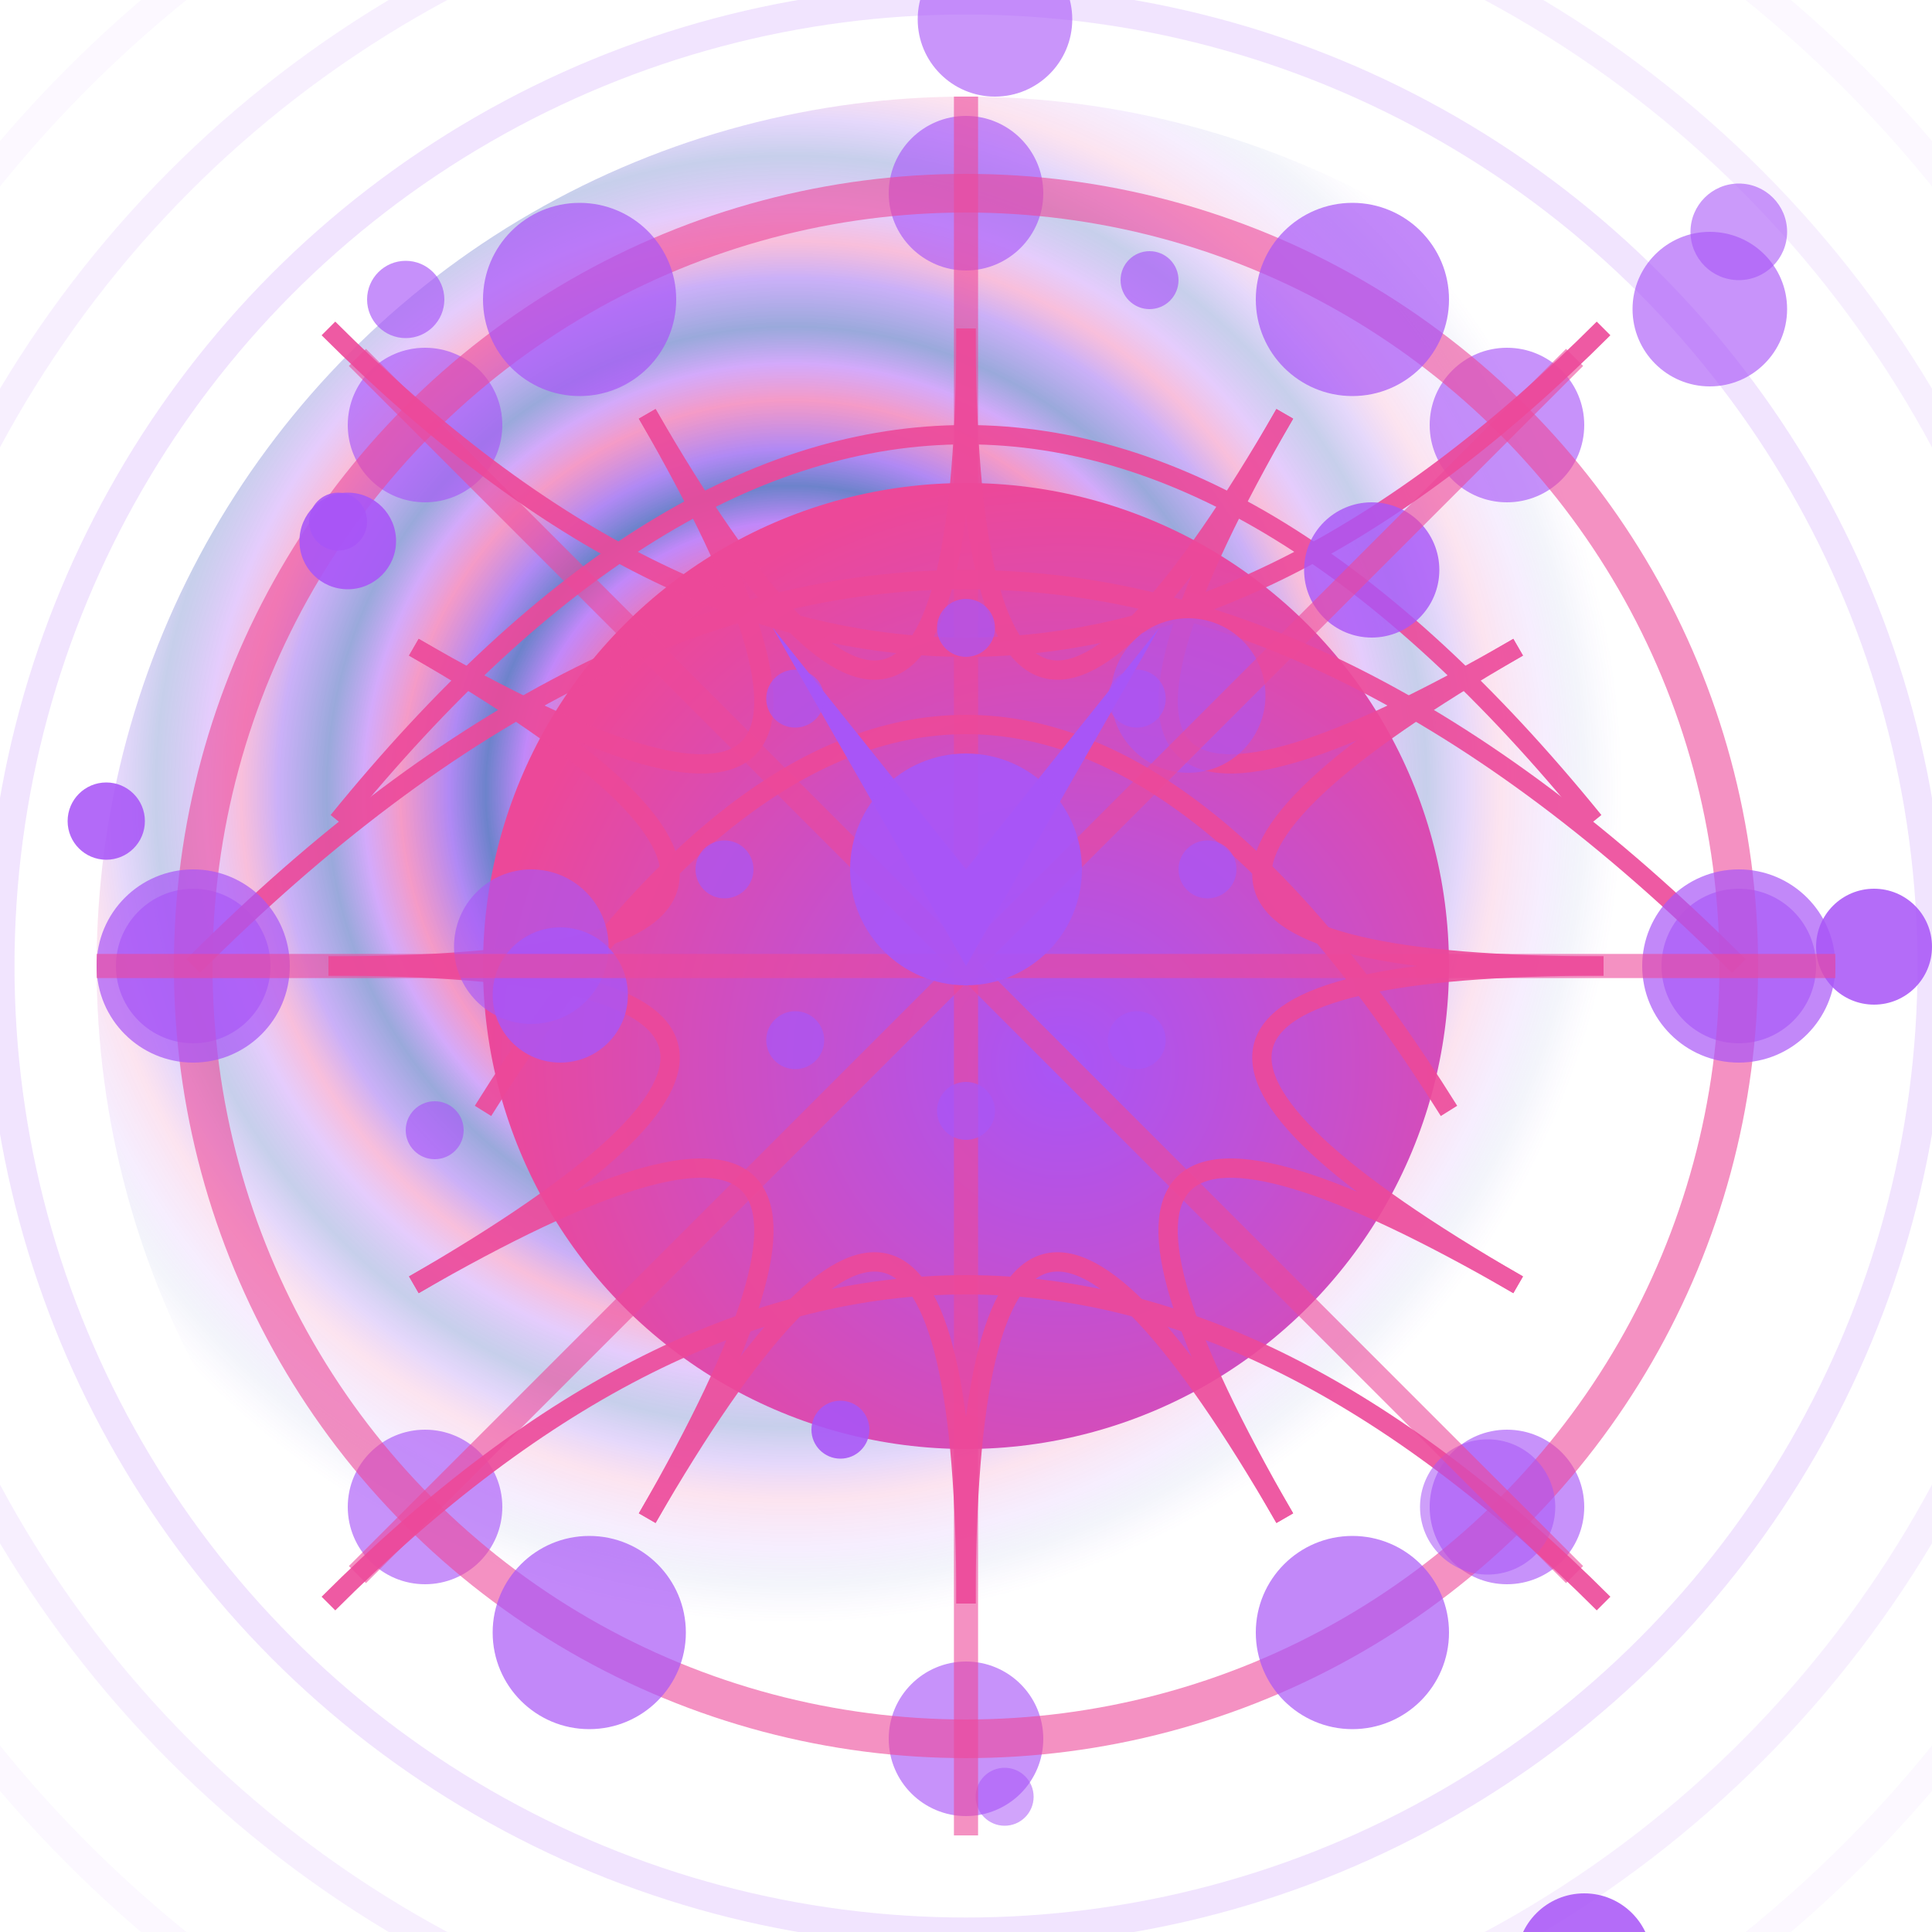 <?xml version="1.0" encoding="utf-8" ?>
<svg xmlns="http://www.w3.org/2000/svg" xmlns:ev="http://www.w3.org/2001/xml-events" xmlns:xlink="http://www.w3.org/1999/xlink" baseProfile="full" height="200" version="1.1" viewBox="0 0 200 200" width="200">
  <title>Logo Arkalia-LUNA - Style ULTIME avec effets cosmiques extrêmes</title>
  <defs>
    <radialGradient cx="40%" cy="40%" id="ultimateCosmic-power" r="70%">
      <stop offset="0%" stop-color="#1e40af" stop-opacity="1.0"/>
      <stop offset="1%" stop-color="#a855f7" stop-opacity="0.98"/>
      <stop offset="3%" stop-color="#7c3aed" stop-opacity="0.95"/>
      <stop offset="5%" stop-color="#ec4899" stop-opacity="0.92"/>
      <stop offset="8%" stop-color="#a855f7" stop-opacity="0.88"/>
      <stop offset="12%" stop-color="#1e40af" stop-opacity="0.85"/>
      <stop offset="15%" stop-color="#7c3aed" stop-opacity="0.8"/>
      <stop offset="18%" stop-color="#ec4899" stop-opacity="0.75"/>
      <stop offset="22%" stop-color="#a855f7" stop-opacity="0.7"/>
      <stop offset="25%" stop-color="#1e40af" stop-opacity="0.65"/>
      <stop offset="28%" stop-color="#7c3aed" stop-opacity="0.6"/>
      <stop offset="32%" stop-color="#ec4899" stop-opacity="0.55"/>
      <stop offset="35%" stop-color="#a855f7" stop-opacity="0.5"/>
      <stop offset="38%" stop-color="#1e40af" stop-opacity="0.45"/>
      <stop offset="42%" stop-color="#7c3aed" stop-opacity="0.4"/>
      <stop offset="45%" stop-color="#ec4899" stop-opacity="0.35"/>
      <stop offset="48%" stop-color="#a855f7" stop-opacity="0.3"/>
      <stop offset="52%" stop-color="#1e40af" stop-opacity="0.25"/>
      <stop offset="55%" stop-color="#7c3aed" stop-opacity="0.2"/>
      <stop offset="58%" stop-color="#ec4899" stop-opacity="0.15"/>
      <stop offset="62%" stop-color="#a855f7" stop-opacity="0.1"/>
      <stop offset="65%" stop-color="#1e40af" stop-opacity="0.05"/>
      <stop offset="68%" stop-color="#7c3aed" stop-opacity="0.0"/>
      <stop offset="72%" stop-color="#ec4899" stop-opacity="0.0"/>
      <stop offset="75%" stop-color="#a855f7" stop-opacity="0.0"/>
      <stop offset="78%" stop-color="#1e40af" stop-opacity="0.0"/>
      <stop offset="82%" stop-color="#7c3aed" stop-opacity="0.0"/>
      <stop offset="85%" stop-color="#ec4899" stop-opacity="0.0"/>
      <stop offset="88%" stop-color="#a855f7" stop-opacity="0.0"/>
      <stop offset="92%" stop-color="#1e40af" stop-opacity="0.0"/>
      <stop offset="95%" stop-color="#7c3aed" stop-opacity="0.0"/>
      <stop offset="100%" stop-color="#1e40af" stop-opacity="0.0"/>
    </radialGradient>
    <radialGradient cx="60%" cy="60%" id="ultimateSecondaryCosmic-power" r="60%">
      <stop offset="0%" stop-color="#a855f7"/>
      <stop offset="100%" stop-color="#ec4899"/>
    </radialGradient>
    <filter id="ultimateCosmicGlow-power">
      <feGaussianBlur in="SourceGraphic" stdDeviation="7.2"/>
      <feMerge>
        <feMergeNode in="SourceGraphic"/>
        <feMergeNode/>
        <feMergeNode/>
      </feMerge>
    </filter>
    <filter id="ultimateCosmicTurbulence-power">
      <feTurbulence baseFrequency="0.01" numOctaves="3" seed="42" type="fractalNoise"/>
      <feDisplacementMap in="SourceGraphic" in2="cosmicTurbulence" scale="25" xChannelSelector="R" yChannelSelector="G"/>
    </filter>
    <filter id="ultimateCosmicDepth-power"/>
    <mask id="ultimateCosmicDepthMask-power">
      <circle cx="100" cy="100" fill="white" r="86.0"/>
    </mask>
    <mask id="ultimateCosmicOrganicMask-power">
      <path d="M 40 40 Q 100 20 160 40 Q 100 160 40 160 Z" fill="white"/>
    </mask>
    <pattern height="66" id="ultimateCosmicSurfacePattern-power" patternUnits="userSpaceOnUse" width="66">
      <circle cx="14" cy="3" fill="#1e40af" opacity="0.236" r="7"/>
      <circle cx="17" cy="13" fill="#1e40af" opacity="0.357" r="4"/>
      <circle cx="4" cy="3" fill="#1e40af" opacity="0.227" r="4"/>
      <circle cx="64" cy="3" fill="#1e40af" opacity="0.401" r="6"/>
      <circle cx="53" cy="28" fill="#1e40af" opacity="0.356" r="10"/>
      <circle cx="0" cy="20" fill="#1e40af" opacity="0.269" r="9"/>
      <circle cx="19" cy="27" fill="#1e40af" opacity="0.186" r="8"/>
      <circle cx="48" cy="12" fill="#1e40af" opacity="0.447" r="8"/>
      <circle cx="33" cy="5" fill="#1e40af" opacity="0.338" r="10"/>
      <circle cx="48" cy="10" fill="#1e40af" opacity="0.44" r="7"/>
      <circle cx="46" cy="24" fill="#1e40af" opacity="0.166" r="4"/>
      <circle cx="29" cy="37" fill="#1e40af" opacity="0.449" r="4"/>
    </pattern>
    <pattern height="133.0" id="ultimateCosmicNeuralPattern-power" patternUnits="userSpaceOnUse" width="133.0">
      <line opacity="0.8" stroke="#a855f7" stroke-width="2" x1="25" x2="71" y1="97" y2="116"/>
      <line opacity="0.8" stroke="#a855f7" stroke-width="2" x1="93" x2="94" y1="41" y2="90"/>
      <line opacity="0.8" stroke="#a855f7" stroke-width="2" x1="53" x2="18" y1="68" y2="43"/>
      <line opacity="0.8" stroke="#a855f7" stroke-width="2" x1="62" x2="118" y1="41" y2="97"/>
      <line opacity="0.8" stroke="#a855f7" stroke-width="2" x1="69" x2="83" y1="56" y2="14"/>
      <line opacity="0.8" stroke="#a855f7" stroke-width="2" x1="58" x2="80" y1="8" y2="102"/>
      <line opacity="0.8" stroke="#a855f7" stroke-width="2" x1="68" x2="54" y1="16" y2="80"/>
      <line opacity="0.8" stroke="#a855f7" stroke-width="2" x1="54" x2="101" y1="127" y2="117"/>
      <line opacity="0.8" stroke="#a855f7" stroke-width="2" x1="36" x2="35" y1="67" y2="63"/>
      <line opacity="0.8" stroke="#a855f7" stroke-width="2" x1="67" x2="102" y1="109" y2="92"/>
    </pattern>
  </defs>
  <circle cx="100" cy="100" fill="url(#ultimateCosmic-power)" filter="url(#ultimateCosmicDepth-power)" r="90.0"/>
  <circle cx="180" cy="100" fill="#a855f7" filter="url(#ultimateCosmicGlow-power)" opacity="0.8" r="8"/>
  <circle cx="156" cy="156" fill="#a855f7" filter="url(#ultimateCosmicGlow-power)" opacity="0.8" r="8"/>
  <circle cx="100" cy="180" fill="#a855f7" filter="url(#ultimateCosmicGlow-power)" opacity="0.8" r="8"/>
  <circle cx="44" cy="156" fill="#a855f7" filter="url(#ultimateCosmicGlow-power)" opacity="0.8" r="8"/>
  <circle cx="20" cy="100" fill="#a855f7" filter="url(#ultimateCosmicGlow-power)" opacity="0.8" r="8"/>
  <circle cx="44" cy="44" fill="#a855f7" filter="url(#ultimateCosmicGlow-power)" opacity="0.8" r="8"/>
  <circle cx="100" cy="20" fill="#a855f7" filter="url(#ultimateCosmicGlow-power)" opacity="0.8" r="8"/>
  <circle cx="156" cy="44" fill="#a855f7" filter="url(#ultimateCosmicGlow-power)" opacity="0.8" r="8"/>
  <circle cx="100" cy="100" fill="url(#ultimateSecondaryCosmic-power)" filter="url(#ultimateCosmicGlow-power)" r="50">
    <animate attributeName="r" dur="2.0s" repeatCount="indefinite" values="50;55;50"/>
  </circle>
  <g fill="none" filter="url(#ultimateCosmicGlow-power)" opacity="0.9" stroke="#ec4899" stroke-width="2">
    <path d="M20.0 100 Q100 20.0 180.0 100">
      <animate attributeName="stroke-dashoffset" begin="0.0s" dur="4.0s" repeatCount="indefinite" values="0;-300;0"/>
    </path>
    <path d="M35.0 85 Q100 5.0 165.0 85">
      <animate attributeName="stroke-dashoffset" begin="0.4s" dur="4.0s" repeatCount="indefinite" values="0;-300;0"/>
    </path>
    <path d="M50.0 115 Q100 35.0 150.0 115">
      <animate attributeName="stroke-dashoffset" begin="0.8s" dur="4.0s" repeatCount="indefinite" values="0;-300;0"/>
    </path>
    <path d="M34 34 Q100 100 166 34">
      <animate attributeName="stroke-dashoffset" begin="1.2s" dur="4.0s" repeatCount="indefinite" values="0;-300;0"/>
    </path>
    <path d="M34 166 Q100 100 166 166">
      <animate attributeName="stroke-dashoffset" begin="1.6s" dur="4.0s" repeatCount="indefinite" values="0;-300;0"/>
    </path>
    <path d="M166.0 100.0 Q100 100 157.158 133.0">
      <animate attributeName="stroke-dashoffset" begin="2.0s" dur="4.0s" repeatCount="indefinite" values="0;-300;0"/>
    </path>
    <path d="M157.158 133.0 Q100 100 133.0 157.158">
      <animate attributeName="stroke-dashoffset" begin="2.4s" dur="4.0s" repeatCount="indefinite" values="0;-300;0"/>
    </path>
    <path d="M133.0 157.158 Q100 100 100.0 166.0">
      <animate attributeName="stroke-dashoffset" begin="2.8s" dur="4.0s" repeatCount="indefinite" values="0;-300;0"/>
    </path>
    <path d="M100.0 166.0 Q100 100 67 157.158">
      <animate attributeName="stroke-dashoffset" begin="3.2s" dur="4.0s" repeatCount="indefinite" values="0;-300;0"/>
    </path>
    <path d="M67 157.158 Q100 100 42.842 133">
      <animate attributeName="stroke-dashoffset" begin="3.6s" dur="4.0s" repeatCount="indefinite" values="0;-300;0"/>
    </path>
    <path d="M42.842 133.0 Q100 100 34.0 100">
      <animate attributeName="stroke-dashoffset" begin="4.0s" dur="4.0s" repeatCount="indefinite" values="0;-300;0"/>
    </path>
    <path d="M34.0 100 Q100 100 42.842 67">
      <animate attributeName="stroke-dashoffset" begin="4.4s" dur="4.0s" repeatCount="indefinite" values="0;-300;0"/>
    </path>
    <path d="M42.842 67.0 Q100 100 67 42.842">
      <animate attributeName="stroke-dashoffset" begin="4.8s" dur="4.0s" repeatCount="indefinite" values="0;-300;0"/>
    </path>
    <path d="M67 42.842 Q100 100 100 34.0">
      <animate attributeName="stroke-dashoffset" begin="5.2s" dur="4.0s" repeatCount="indefinite" values="0;-300;0"/>
    </path>
    <path d="M100 34.0 Q100 100 133.0 42.842">
      <animate attributeName="stroke-dashoffset" begin="5.6s" dur="4.0s" repeatCount="indefinite" values="0;-300;0"/>
    </path>
    <path d="M133.0 42.842 Q100 100 157.158 67">
      <animate attributeName="stroke-dashoffset" begin="6.0s" dur="4.0s" repeatCount="indefinite" values="0;-300;0"/>
    </path>
    <path d="M157.158 67 Q100 100 166.0 100">
      <animate attributeName="stroke-dashoffset" begin="6.4s" dur="4.0s" repeatCount="indefinite" values="0;-300;0"/>
    </path>
  </g>
  <circle cx="100" cy="100" fill="none" filter="url(#ultimateCosmicGlow-power)" opacity="0.4" r="100" stroke="#a855f7" stroke-width="3"/>
  <circle cx="100" cy="100" fill="none" filter="url(#ultimateCosmicGlow-power)" opacity="0.3" r="115" stroke="#a855f7" stroke-width="3"/>
  <circle cx="100" cy="100" fill="none" filter="url(#ultimateCosmicGlow-power)" opacity="0.2" r="130" stroke="#a855f7" stroke-width="3"/>
  <circle cx="100" cy="100" fill="none" filter="url(#ultimateCosmicGlow-power)" opacity="0.1" r="145" stroke="#a855f7" stroke-width="3"/>
  <circle cx="100" cy="100" fill="none" filter="url(#ultimateCosmicGlow-power)" opacity="0.6" r="80.0" stroke="#ec4899" stroke-width="4">
    <animate attributeName="r" dur="2.667s" repeatCount="indefinite" values="80.0;96.0;80.0"/>
  </circle>
  <circle cx="124" cy="223" fill="#a855f7" opacity="0.697" r="7">
    <animate attributeName="opacity" begin="0.0s" dur="1.667s" repeatCount="indefinite" values="0.5;1.0;0.5"/>
  </circle>
  <circle cx="104" cy="-13" fill="#a855f7" opacity="0.751" r="4">
    <animate attributeName="opacity" begin="0.1s" dur="1.667s" repeatCount="indefinite" values="0.5;1.0;0.5"/>
  </circle>
  <circle cx="119" cy="29" fill="#a855f7" opacity="0.654" r="3">
    <animate attributeName="opacity" begin="0.2s" dur="1.667s" repeatCount="indefinite" values="0.5;1.0;0.5"/>
  </circle>
  <circle cx="36" cy="56" fill="#a855f7" opacity="0.888" r="5">
    <animate attributeName="opacity" begin="0.3s" dur="1.667s" repeatCount="indefinite" values="0.5;1.0;0.5"/>
  </circle>
  <circle cx="123" cy="72" fill="#a855f7" opacity="0.546" r="8">
    <animate attributeName="opacity" begin="0.4s" dur="1.667s" repeatCount="indefinite" values="0.5;1.0;0.5"/>
  </circle>
  <circle cx="177" cy="32" fill="#a855f7" opacity="0.636" r="8">
    <animate attributeName="opacity" begin="0.5s" dur="1.667s" repeatCount="indefinite" values="0.5;1.0;0.5"/>
  </circle>
  <circle cx="87" cy="148" fill="#a855f7" opacity="0.882" r="3">
    <animate attributeName="opacity" begin="0.6s" dur="1.667s" repeatCount="indefinite" values="0.5;1.0;0.5"/>
  </circle>
  <circle cx="142" cy="59" fill="#a855f7" opacity="0.805" r="7">
    <animate attributeName="opacity" begin="0.7s" dur="1.667s" repeatCount="indefinite" values="0.5;1.0;0.5"/>
  </circle>
  <circle cx="55" cy="98" fill="#a855f7" opacity="0.619" r="8">
    <animate attributeName="opacity" begin="0.8s" dur="1.667s" repeatCount="indefinite" values="0.5;1.0;0.5"/>
  </circle>
  <circle cx="42" cy="31" fill="#a855f7" opacity="0.65" r="4">
    <animate attributeName="opacity" begin="0.9s" dur="1.667s" repeatCount="indefinite" values="0.5;1.0;0.5"/>
  </circle>
  <circle cx="164" cy="203" fill="#a855f7" opacity="0.867" r="7">
    <animate attributeName="opacity" begin="1.0s" dur="1.667s" repeatCount="indefinite" values="0.5;1.0;0.5"/>
  </circle>
  <circle cx="35" cy="54" fill="#a855f7" opacity="0.872" r="3">
    <animate attributeName="opacity" begin="1.1s" dur="1.667s" repeatCount="indefinite" values="0.5;1.0;0.5"/>
  </circle>
  <circle cx="180" cy="24" fill="#a855f7" opacity="0.596" r="5">
    <animate attributeName="opacity" begin="1.2s" dur="1.667s" repeatCount="indefinite" values="0.5;1.0;0.5"/>
  </circle>
  <circle cx="104" cy="186" fill="#a855f7" opacity="0.534" r="3">
    <animate attributeName="opacity" begin="1.3s" dur="1.667s" repeatCount="indefinite" values="0.5;1.0;0.5"/>
  </circle>
  <circle cx="58" cy="103" fill="#a855f7" opacity="0.806" r="7">
    <animate attributeName="opacity" begin="1.4s" dur="1.667s" repeatCount="indefinite" values="0.5;1.0;0.5"/>
  </circle>
  <circle cx="154" cy="156" fill="#a855f7" opacity="0.566" r="7">
    <animate attributeName="opacity" begin="1.5s" dur="1.667s" repeatCount="indefinite" values="0.5;1.0;0.5"/>
  </circle>
  <circle cx="11" cy="85" fill="#a855f7" opacity="0.872" r="4">
    <animate attributeName="opacity" begin="1.6s" dur="1.667s" repeatCount="indefinite" values="0.5;1.0;0.5"/>
  </circle>
  <circle cx="103" cy="2" fill="#a855f7" opacity="0.625" r="8">
    <animate attributeName="opacity" begin="1.7s" dur="1.667s" repeatCount="indefinite" values="0.5;1.0;0.5"/>
  </circle>
  <circle cx="194" cy="98" fill="#a855f7" opacity="0.86" r="6">
    <animate attributeName="opacity" begin="1.8s" dur="1.667s" repeatCount="indefinite" values="0.5;1.0;0.5"/>
  </circle>
  <circle cx="45" cy="117" fill="#a855f7" opacity="0.635" r="3">
    <animate attributeName="opacity" begin="1.9s" dur="1.667s" repeatCount="indefinite" values="0.5;1.0;0.5"/>
  </circle>
  <circle cx="180" cy="100" fill="#a855f7" filter="url(#ultimateCosmicGlow-power)" opacity="0.7" r="10">
    <animate attributeName="r" begin="0.0s" dur="2.0s" repeatCount="indefinite" values="10;15;10"/>
  </circle>
  <circle cx="140" cy="169" fill="#a855f7" filter="url(#ultimateCosmicGlow-power)" opacity="0.7" r="10">
    <animate attributeName="r" begin="0.2s" dur="2.0s" repeatCount="indefinite" values="10;15;10"/>
  </circle>
  <circle cx="61" cy="169" fill="#a855f7" filter="url(#ultimateCosmicGlow-power)" opacity="0.7" r="10">
    <animate attributeName="r" begin="0.4s" dur="2.0s" repeatCount="indefinite" values="10;15;10"/>
  </circle>
  <circle cx="20" cy="100" fill="#a855f7" filter="url(#ultimateCosmicGlow-power)" opacity="0.7" r="10">
    <animate attributeName="r" begin="0.6s" dur="2.0s" repeatCount="indefinite" values="10;15;10"/>
  </circle>
  <circle cx="60" cy="31" fill="#a855f7" filter="url(#ultimateCosmicGlow-power)" opacity="0.7" r="10">
    <animate attributeName="r" begin="0.8s" dur="2.0s" repeatCount="indefinite" values="10;15;10"/>
  </circle>
  <circle cx="140" cy="31" fill="#a855f7" filter="url(#ultimateCosmicGlow-power)" opacity="0.7" r="10">
    <animate attributeName="r" begin="1.0s" dur="2.0s" repeatCount="indefinite" values="10;15;10"/>
  </circle>
  <line filter="url(#ultimateCosmicGlow-power)" opacity="0.6" stroke="#ec4899" stroke-width="2.5" x1="100" x2="190" y1="100" y2="100">
    <animate attributeName="opacity" begin="0.0s" dur="2.667s" repeatCount="indefinite" values="0.6;1.0;0.6"/>
  </line>
  <line filter="url(#ultimateCosmicGlow-power)" opacity="0.6" stroke="#ec4899" stroke-width="2.5" x1="100" x2="163" y1="100" y2="163">
    <animate attributeName="opacity" begin="0.15s" dur="2.667s" repeatCount="indefinite" values="0.6;1.0;0.6"/>
  </line>
  <line filter="url(#ultimateCosmicGlow-power)" opacity="0.6" stroke="#ec4899" stroke-width="2.5" x1="100" x2="100" y1="100" y2="190">
    <animate attributeName="opacity" begin="0.3s" dur="2.667s" repeatCount="indefinite" values="0.6;1.0;0.6"/>
  </line>
  <line filter="url(#ultimateCosmicGlow-power)" opacity="0.6" stroke="#ec4899" stroke-width="2.5" x1="100" x2="37" y1="100" y2="163">
    <animate attributeName="opacity" begin="0.45s" dur="2.667s" repeatCount="indefinite" values="0.6;1.0;0.6"/>
  </line>
  <line filter="url(#ultimateCosmicGlow-power)" opacity="0.6" stroke="#ec4899" stroke-width="2.5" x1="100" x2="10" y1="100" y2="100">
    <animate attributeName="opacity" begin="0.6s" dur="2.667s" repeatCount="indefinite" values="0.6;1.0;0.6"/>
  </line>
  <line filter="url(#ultimateCosmicGlow-power)" opacity="0.6" stroke="#ec4899" stroke-width="2.5" x1="100" x2="37" y1="100" y2="37">
    <animate attributeName="opacity" begin="0.75s" dur="2.667s" repeatCount="indefinite" values="0.6;1.0;0.6"/>
  </line>
  <line filter="url(#ultimateCosmicGlow-power)" opacity="0.6" stroke="#ec4899" stroke-width="2.5" x1="100" x2="100" y1="100" y2="10">
    <animate attributeName="opacity" begin="0.9s" dur="2.667s" repeatCount="indefinite" values="0.6;1.0;0.6"/>
  </line>
  <line filter="url(#ultimateCosmicGlow-power)" opacity="0.6" stroke="#ec4899" stroke-width="2.5" x1="100" x2="163" y1="100" y2="37">
    <animate attributeName="opacity" begin="1.05s" dur="2.667s" repeatCount="indefinite" values="0.6;1.0;0.6"/>
  </line>
  <g>
    <path d="M80 65 L100 90 L120 65 L100 100 Z" fill="#a855f7" filter="url(#ultimateCosmicGlow-power)">
      <animate attributeName="opacity" dur="1.667s" repeatCount="indefinite" values="0.8;1.0;0.8"/>
    </path>
    <circle cx="100" cy="90" fill="#a855f7" filter="url(#ultimateCosmicGlow-power)" opacity="0.9" r="12">
      <animate attributeName="r" dur="2.0s" repeatCount="indefinite" values="12;18;12"/>
    </circle>
    <g>
      <circle cx="125.0" cy="90.0" fill="#a855f7" opacity="0.7" r="3">
        <animate attributeName="opacity" begin="0.0s" dur="2.333s" repeatCount="indefinite" values="0.7;1.0;0.7"/>
      </circle>
      <circle cx="117.678" cy="107.678" fill="#a855f7" opacity="0.7" r="3">
        <animate attributeName="opacity" begin="0.2s" dur="2.333s" repeatCount="indefinite" values="0.7;1.0;0.7"/>
      </circle>
      <circle cx="100.0" cy="115.0" fill="#a855f7" opacity="0.7" r="3">
        <animate attributeName="opacity" begin="0.4s" dur="2.333s" repeatCount="indefinite" values="0.7;1.0;0.7"/>
      </circle>
      <circle cx="82.322" cy="107.678" fill="#a855f7" opacity="0.7" r="3">
        <animate attributeName="opacity" begin="0.6s" dur="2.333s" repeatCount="indefinite" values="0.7;1.0;0.7"/>
      </circle>
      <circle cx="75.0" cy="90.0" fill="#a855f7" opacity="0.7" r="3">
        <animate attributeName="opacity" begin="0.8s" dur="2.333s" repeatCount="indefinite" values="0.7;1.0;0.7"/>
      </circle>
      <circle cx="82.322" cy="72.322" fill="#a855f7" opacity="0.7" r="3">
        <animate attributeName="opacity" begin="1.0s" dur="2.333s" repeatCount="indefinite" values="0.7;1.0;0.7"/>
      </circle>
      <circle cx="100.0" cy="65.0" fill="#a855f7" opacity="0.7" r="3">
        <animate attributeName="opacity" begin="1.2s" dur="2.333s" repeatCount="indefinite" values="0.7;1.0;0.7"/>
      </circle>
      <circle cx="117.678" cy="72.322" fill="#a855f7" opacity="0.7" r="3">
        <animate attributeName="opacity" begin="1.4s" dur="2.333s" repeatCount="indefinite" values="0.7;1.0;0.7"/>
      </circle>
    </g>
  </g>
</svg>
